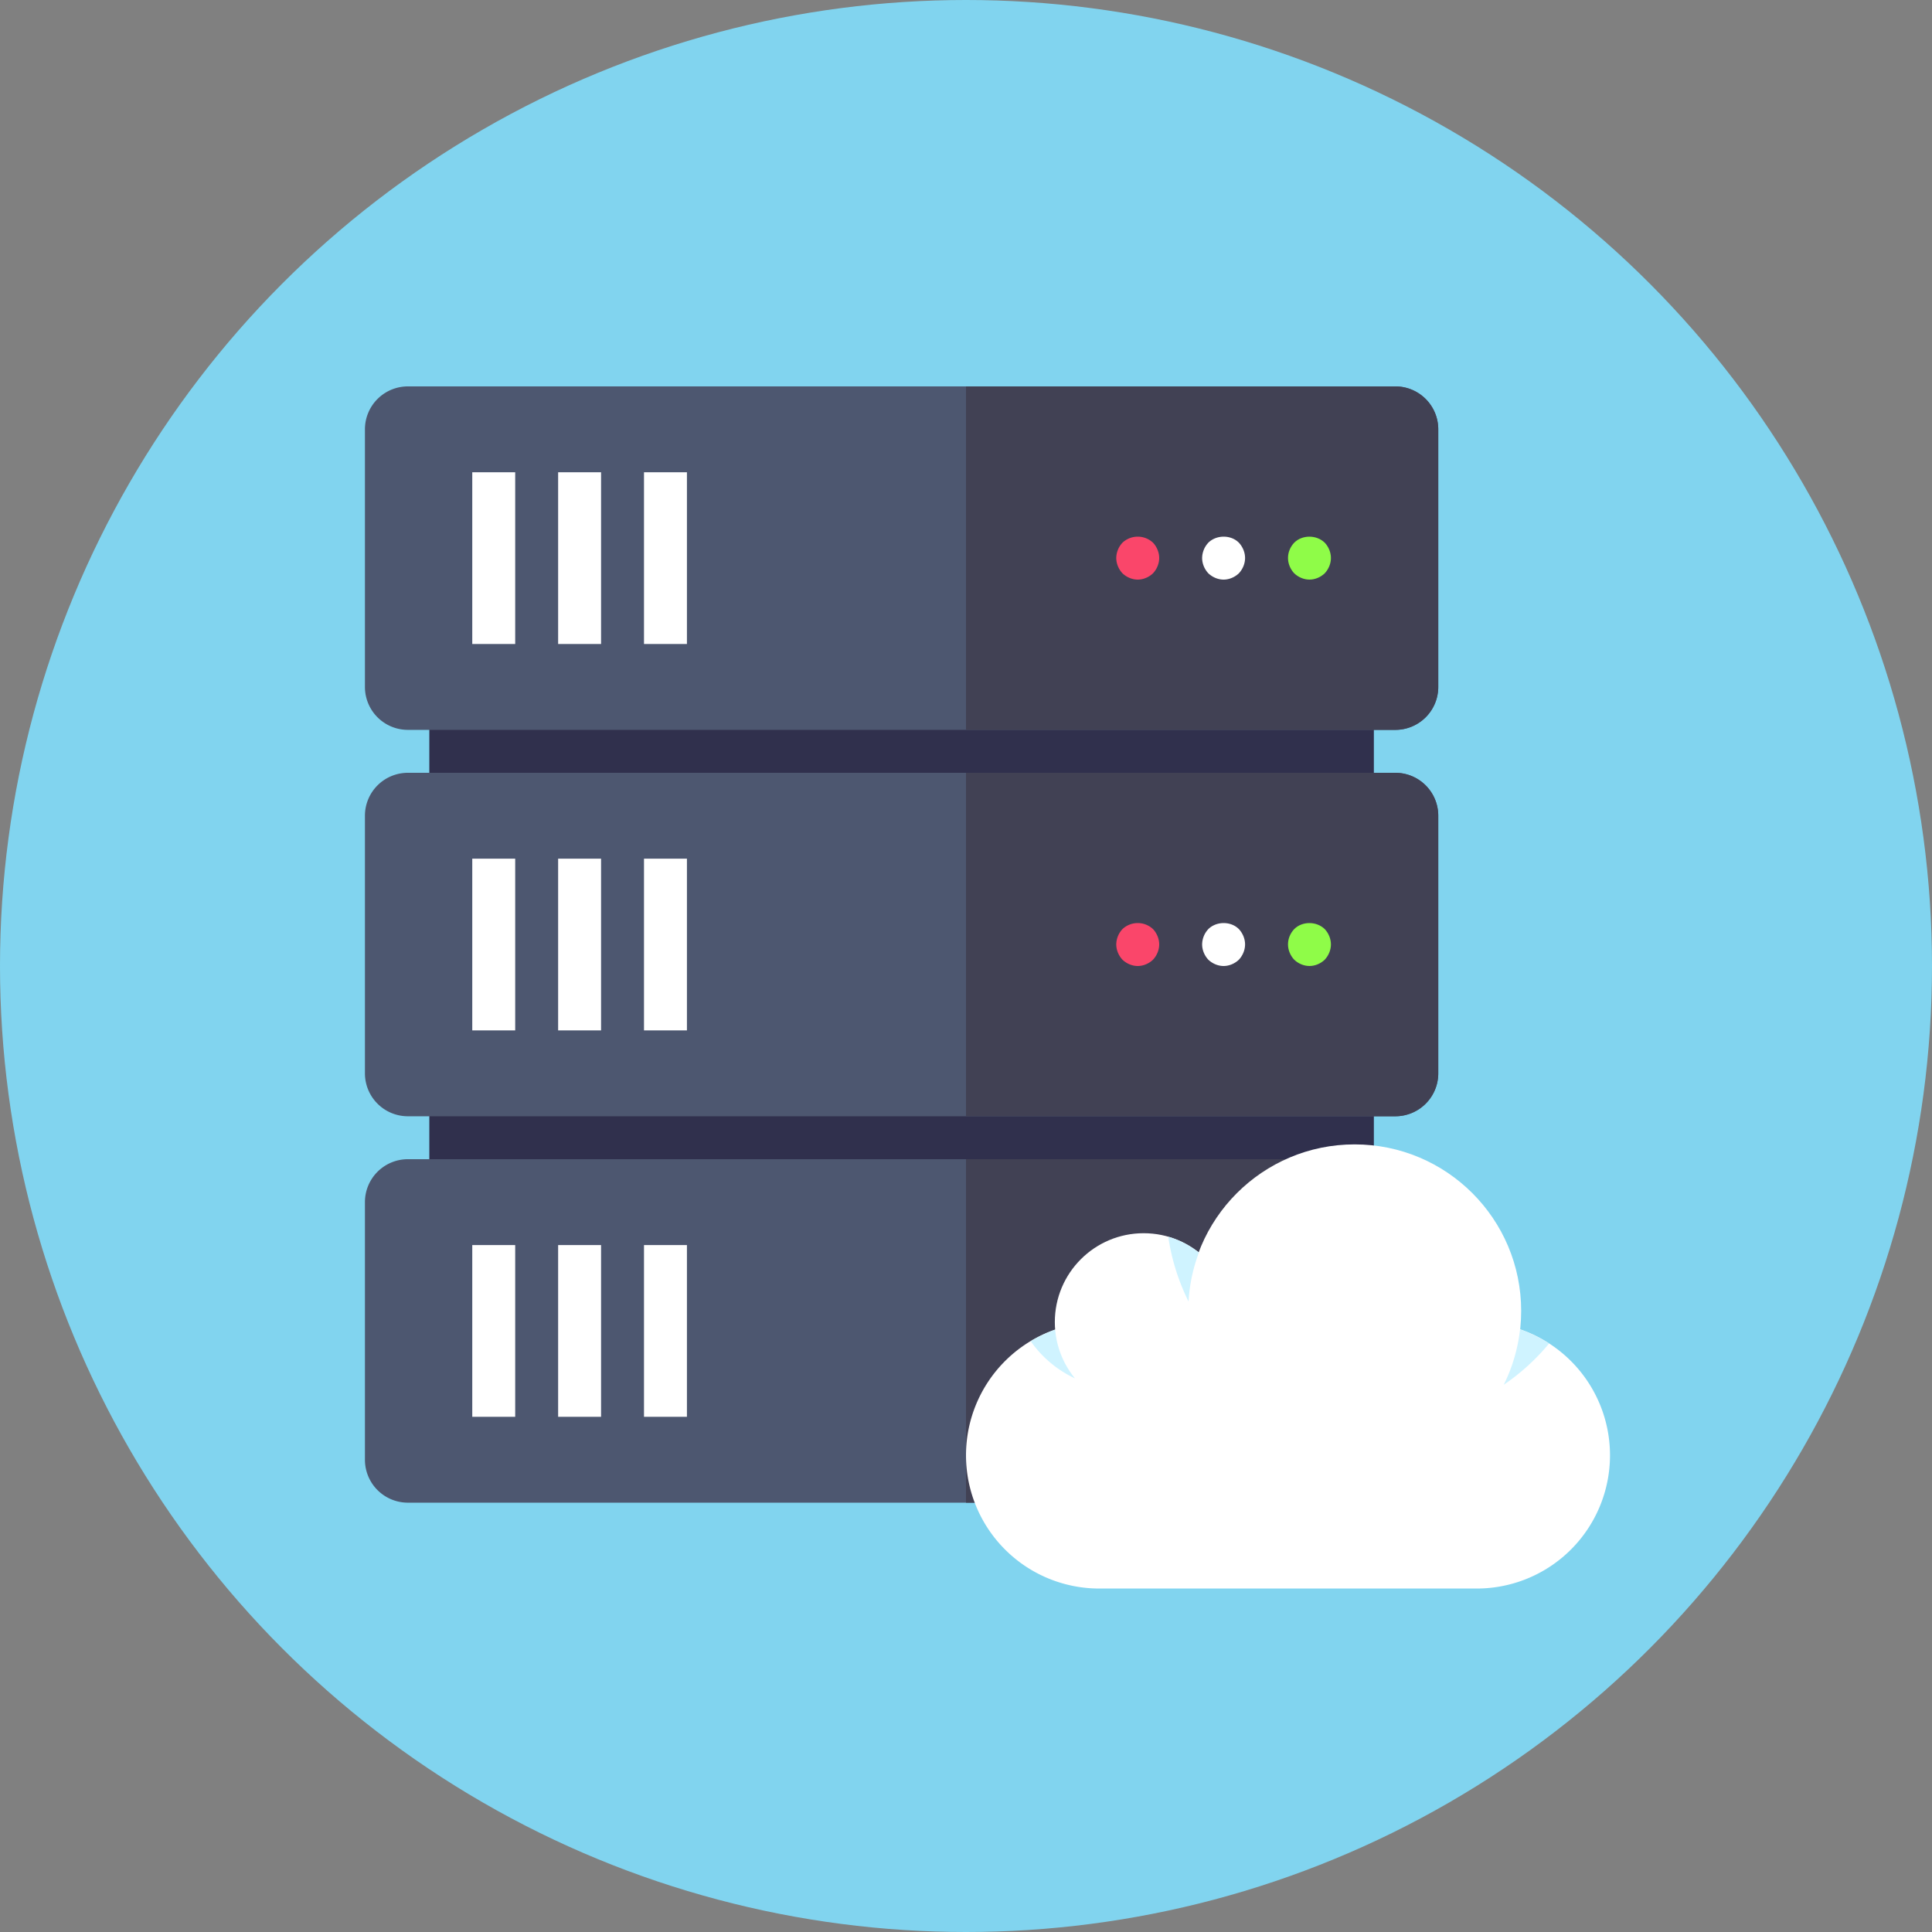 <svg height="90" id="Layer_1" width="90" xmlns="http://www.w3.org/2000/svg"><rect width="100%" height="100%" fill="#808080" stroke="none"/><style>.st5{fill:#fff}.st19{fill:#414154}.st42{fill:#fa466a}.st47{fill:#4d5770}.st62{fill:#8ffc48}.st65{fill:#cff3ff}</style><circle cx="45" cy="45" r="45" fill="#81d4ef"/><path fill="#30304d" d="M20 33h44v23H20z"/><path class="st47" d="M65 70H19a2 2 0 0 1-2-2V56a2 2 0 0 1 2-2h46a2 2 0 0 1 2 2v12a2 2 0 0 1-2 2z"/><path class="st19" d="M65 70H45V54h20a2 2 0 0 1 2 2v12a2 2 0 0 1-2 2z"/><path class="st47" d="M65 52H19a2 2 0 0 1-2-2V38a2 2 0 0 1 2-2h46a2 2 0 0 1 2 2v12a2 2 0 0 1-2 2zM65 34H19a2 2 0 0 1-2-2V20a2 2 0 0 1 2-2h46a2 2 0 0 1 2 2v12a2 2 0 0 1-2 2z"/><path class="st19" d="M65 34H45V18h20a2 2 0 0 1 2 2v12a2 2 0 0 1-2 2zM65 52H45V36h20a2 2 0 0 1 2 2v12a2 2 0 0 1-2 2z"/><path class="st62" d="M61.71 25.28c-.38-.373-1.05-.373-1.42 0-.18.19-.29.442-.29.714 0 .261.11.523.29.714.19.181.45.292.71.292.26 0 .52-.111.71-.292.18-.191.29-.453.29-.714 0-.262-.11-.524-.29-.715z"/><path class="st5" d="M56.29 25.28a1.06 1.06 0 0 0-.29.714c0 .261.11.523.29.714.19.181.45.292.71.292.26 0 .52-.111.71-.292.18-.191.29-.453.29-.714 0-.262-.11-.524-.29-.715-.37-.372-1.04-.372-1.42 0z"/><path class="st42" d="M52.29 25.28a1.06 1.06 0 0 0-.29.714c0 .261.11.523.29.714.19.181.45.292.71.292.26 0 .52-.111.71-.292.18-.191.29-.453.29-.714 0-.262-.11-.524-.29-.715a1.042 1.042 0 0 0-1.42 0z"/><path class="st62" d="M61.71 43.28c-.38-.373-1.05-.373-1.42 0-.18.19-.29.442-.29.714 0 .261.11.523.29.714.19.181.45.292.71.292.26 0 .52-.111.71-.292.18-.191.29-.453.29-.714 0-.262-.11-.524-.29-.715z"/><path class="st5" d="M56.29 43.28a1.06 1.06 0 0 0-.29.714c0 .261.11.523.29.714.19.181.45.292.71.292.26 0 .52-.111.71-.292.18-.191.29-.453.29-.714 0-.262-.11-.524-.29-.715-.37-.372-1.04-.372-1.42 0z"/><path class="st42" d="M52.29 43.28a1.06 1.06 0 0 0-.29.714c0 .261.11.523.29.714.19.181.45.292.71.292.26 0 .52-.111.71-.292.18-.191.29-.453.29-.714 0-.262-.11-.524-.29-.715a1.042 1.042 0 0 0-1.42 0z"/><g><path class="st5" d="M22 22h2v8h-2zM22 40h2v8h-2zM22 58h2v8h-2z"/></g><g><path class="st5" d="M26 22h2v8h-2zM26 40h2v8h-2zM26 58h2v8h-2z"/></g><g><path class="st5" d="M30 22h2v8h-2zM30 40h2v8h-2zM30 58h2v8h-2z"/></g><g><path class="st5" d="M68.793 74H51.207a6.207 6.207 0 1 1 0-12.414h17.586a6.207 6.207 0 0 1 0 12.414z"/><circle class="st5" cx="63.103" cy="61.069" r="7.759"/><circle class="st5" cx="53.276" cy="61.586" r="4.138"/><path class="st65" d="M55.367 60.63a7.736 7.736 0 0 1 .482-2.281 4.122 4.122 0 0 0-1.427-.736c.158 1.068.481 2.083.945 3.016zM70.81 61.928a7.753 7.753 0 0 1-.76 2.58 10.144 10.144 0 0 0 2.113-1.923 6.175 6.175 0 0 0-1.352-.657zM50.077 64.21a4.119 4.119 0 0 1-.923-2.269c-.401.14-.782.321-1.14.537a5.198 5.198 0 0 0 2.063 1.732z"/></g></svg>